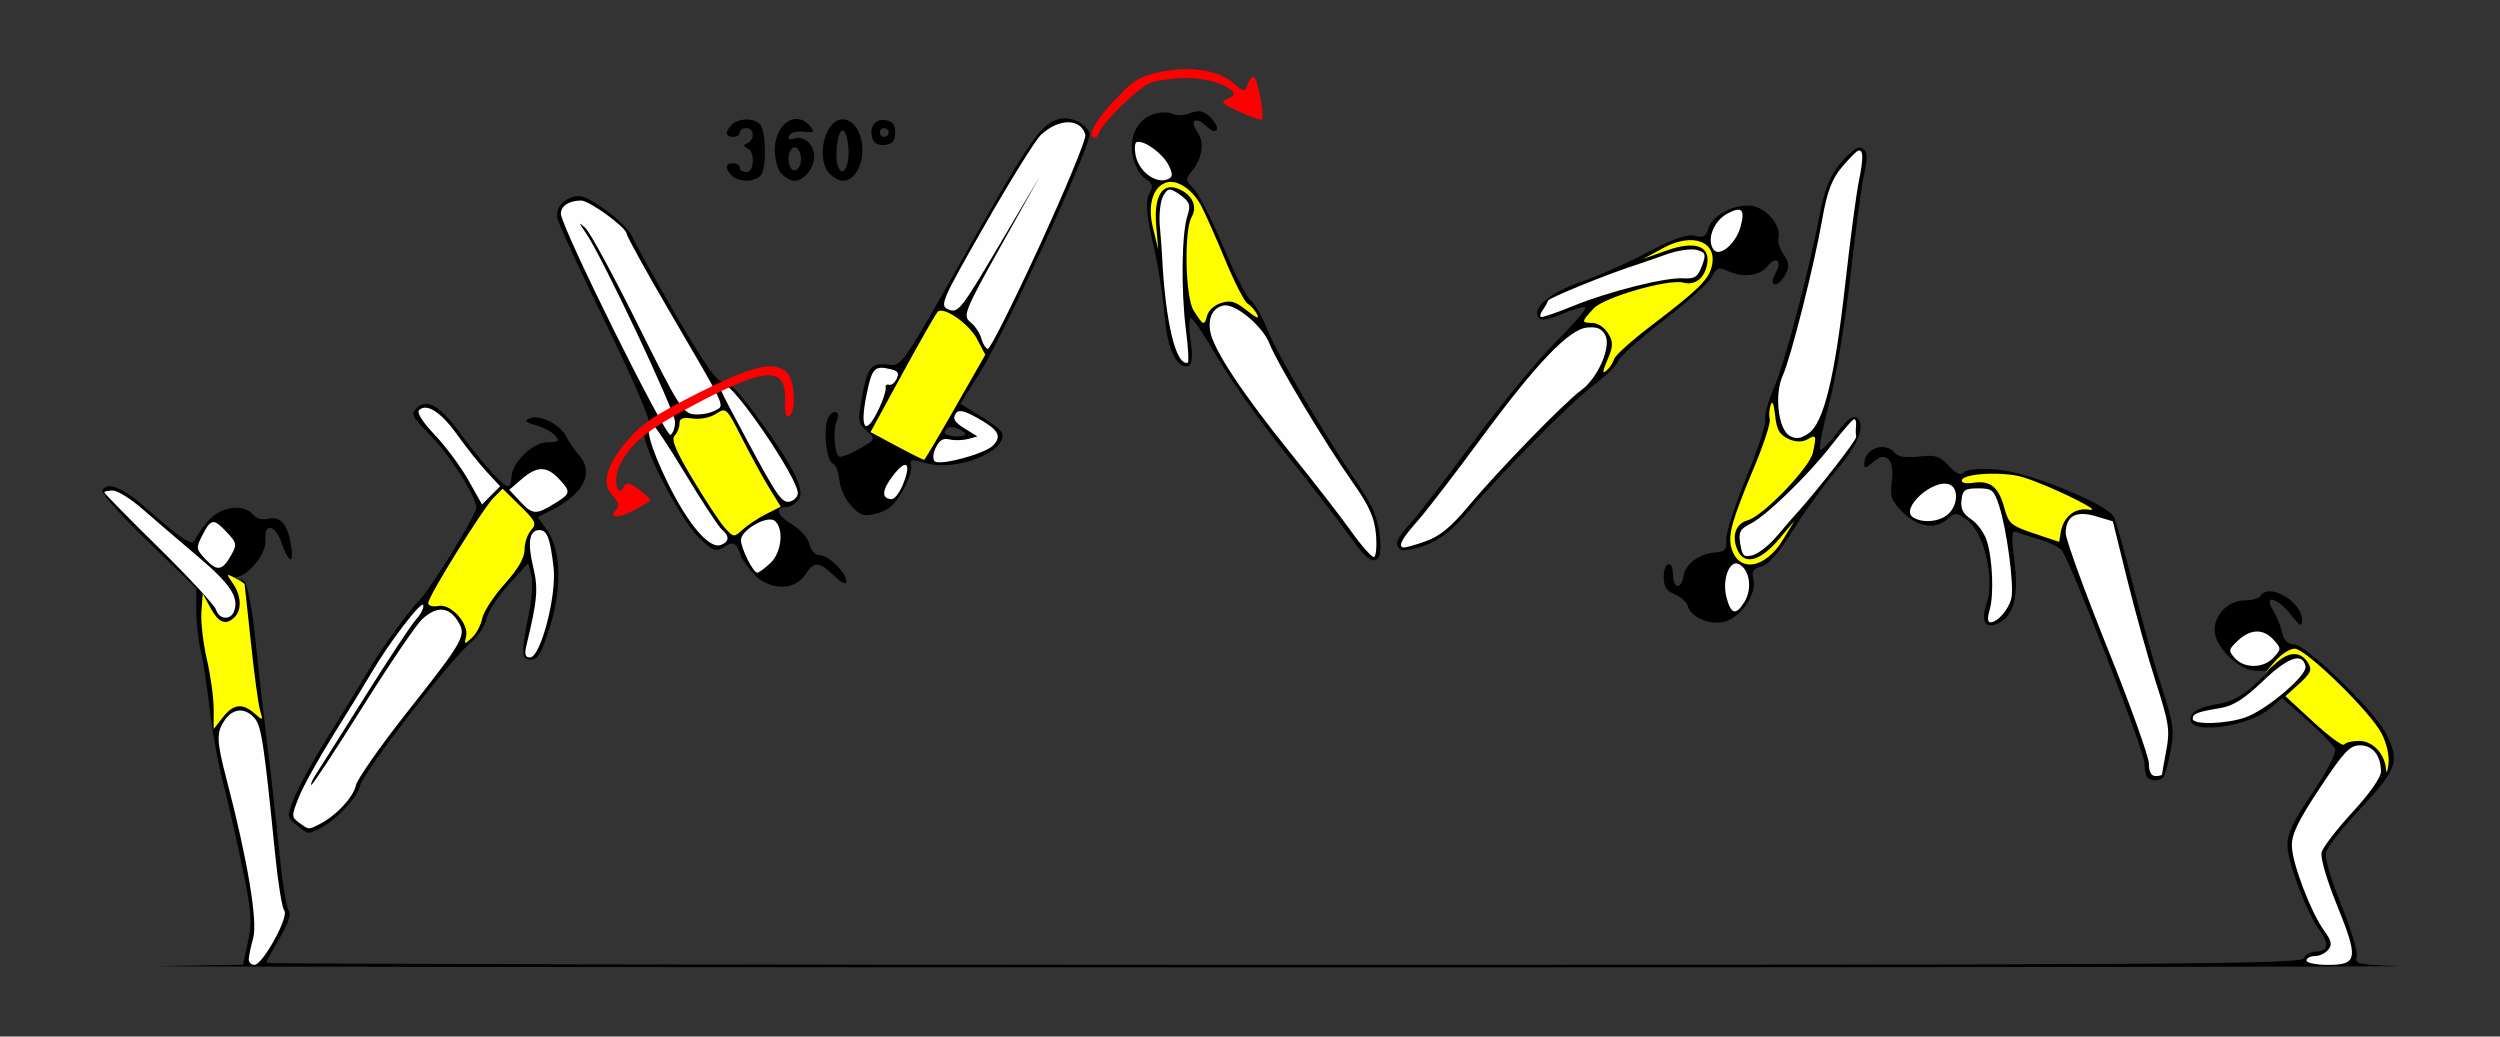 <?xml version="1.0" encoding="UTF-8" standalone="no"?>
<!-- Created with Inkscape (http://www.inkscape.org/) -->

<svg
   xmlns:dc="http://purl.org/dc/elements/1.1/"
   xmlns:cc="http://creativecommons.org/ns#"
   xmlns:rdf="http://www.w3.org/1999/02/22-rdf-syntax-ns#"
   xmlns:svg="http://www.w3.org/2000/svg"
   xmlns="http://www.w3.org/2000/svg"
   xmlns:sodipodi="http://sodipodi.sourceforge.net/DTD/sodipodi-0.dtd"
   xmlns:inkscape="http://www.inkscape.org/namespaces/inkscape"
   id="svg3478"
   version="1.1"
   inkscape:version="0.91 r13725"
   width="533.645"
   height="221.25"
   viewBox="0 0 533.645 221.25"
   sodipodi:docname="fx850402.svg">
  <rect x="0" y="0" width="533.645" height="221.25" fill="#333333" stroke="none"/>
  <defs
     id="defs3482" />
  <sodipodi:namedview
     pagecolor="#a8a8a8"
     bordercolor="#666666"
     borderopacity="1"
     objecttolerance="10"
     gridtolerance="10"
     guidetolerance="10"
     inkscape:pageopacity="0"
     inkscape:pageshadow="2"
     inkscape:window-width="1410"
     inkscape:window-height="794"
     id="namedview3480"
     showgrid="false"
     inkscape:zoom="1.171191"
     inkscape:cx="233.3327"
     inkscape:cy="127.94872"
     inkscape:window-x="0"
     inkscape:window-y="0"
     inkscape:window-maximized="0"
     inkscape:current-layer="svg3478" />
  <g
     id="g4592"
     transform="translate(2.627,5.339)">
    <path
       inkscape:connector-curvature="0"
       id="path4498"
       d="m 31.865,200.861 17.379,-0.277 1.064,-4.902 c 0.92,-4.238 0.762,-6.362 -1.166,-15.683 -1.226,-5.93 -3.11,-14.212 -4.187,-18.405 -1.077,-4.193 -2.371,-11.365 -2.877,-15.938 -0.506,-4.572 -1.339,-10.001 -1.851,-12.063 -0.512,-2.062 -0.941,-5.91 -0.953,-8.549 l -0.022,-4.799 -10.316,-9.998 C 23.262,104.749 18.871,99.842 19.178,99.343 c 1.21,-1.964 4.319,-0.693 9.506,3.889 7.49,6.616 9.855,8.132 10.353,6.635 0.217,-0.653 1.443,-2.437 2.724,-3.965 2.616,-3.118 7.604,-3.833 9.633,-1.381 0.693,0.837 1.984,1.189 3.221,0.877 2.629,-0.662 4.192,1.2 4.908,5.845 0.634,4.119 -0.589,3.59 -2.13,-0.921 -1.285,-3.76 -3.78,-4.055 -3.354,-0.397 0.362,3.105 -4.594,8.726 -6.908,7.835 -1.267,-0.488 -1.264,-0.317 0.02,1.522 1.729,2.476 1.869,5.542 0.325,7.092 -1.86,1.866 -3.415,1.287 -5.163,-1.922 l -1.66,-3.047 -0.282,3.865 c -0.155,2.126 0.371,6.687 1.168,10.136 0.797,3.449 1.45,8.2 1.45,10.558 l 0,4.287 1.937,-2.47 c 2.258,-2.88 4.194,-3.116 6.781,-0.83 1.802,1.593 1.836,1.572 1.163,-0.703 -0.381,-1.289 -1.228,-7.665 -1.882,-14.168 -0.654,-6.504 -1.521,-12.41 -1.927,-13.125 -0.579,-1.02 -0.48,-1.06 0.46,-0.188 0.701,0.65 1.691,5.906 2.384,12.656 0.652,6.349 1.816,16.607 2.587,22.794 0.771,6.188 1.901,16.312 2.511,22.5 0.61,6.188 1.506,11.733 1.992,12.324 0.586,0.712 -0.072,2.699 -1.954,5.901 -1.56,2.655 -2.837,5.019 -2.837,5.254 0,0.235 97.735,0.427 217.19,0.427 192.195,0 217.252,-0.162 217.728,-1.406 0.296,-0.773 1.367,-1.406 2.381,-1.406 2.8,0 3.178,-1.555 1.077,-4.433 -2.82,-3.863 -6.817,-14.314 -6.928,-18.116 -0.076,-2.602 1.082,-5.073 5.297,-11.298 3.174,-4.687 5.173,-8.549 4.855,-9.379 -0.297,-0.776 -2.962,-3.55 -5.923,-6.165 l -5.383,-4.753 -2.545,2.196 c -4.537,3.915 -17.001,5.647 -17.001,2.362 0,-1.666 1.883,-2.666 6.384,-3.39 2.23,-0.359 4.873,-1.782 7.009,-3.775 l 3.429,-3.199 -2.854,-0.025 c -3.689,-0.033 -8.828,-5.121 -8.828,-8.742 0,-3.329 3.05,-6.283 6.487,-6.283 1.512,0 3.009,-0.422 3.326,-0.938 1.807,-2.933 8.891,1.234 8.868,5.217 -0.008,1.478 -0.455,1.249 -2.404,-1.232 -2.857,-3.636 -5.947,-4.4 -3.793,-0.938 0.722,1.16 1.581,3.27 1.909,4.687 0.418,1.806 1.185,2.578 2.562,2.578 2.492,0 17.137,14.171 19.583,18.947 3.055,5.968 2.489,7.692 -5.231,15.924 -3.856,4.112 -7.238,8.39 -7.514,9.506 -0.299,1.209 1.027,5.796 3.281,11.344 2.081,5.123 3.547,10.065 3.257,10.981 -0.476,1.506 0.354,1.696 8.637,1.973 5.04,0.169 -104.177,0.3 -242.705,0.291 -138.528,-0.009 -244.049,-0.141 -234.49,-0.293 z"
       style="fill:#000000" />
    <path
       inkscape:connector-curvature="0"
       id="path4480"
       d="m 60.692,170.769 c -2.115,-1.718 -2.119,-1.764 -0.502,-5.859 0.896,-2.27 4.266,-8.347 7.49,-13.503 3.223,-5.156 6.834,-11.062 8.024,-13.125 2.627,-4.553 9.108,-13.537 11.159,-15.469 2.232,-2.103 12.204,-18.286 12.193,-19.789 -0.016,-2.408 -5.713,-11.312 -9.969,-15.582 -3.726,-3.738 -4.055,-4.392 -2.831,-5.62 2.194,-2.201 5.01,-0.621 9.272,5.201 4.605,6.291 9.211,11.414 10.262,11.414 0.413,0 0.751,-0.811 0.751,-1.803 0,-3.135 4.497,-7.572 7.674,-7.572 2.417,0 2.663,-0.208 1.669,-1.41 -0.642,-0.775 -2.48,-1.776 -4.086,-2.224 -2.303,-0.642 -2.586,-0.955 -1.341,-1.481 2.113,-0.893 6.527,1.328 7.823,3.937 0.575,1.157 1.744,2.877 2.597,3.824 3.398,3.767 1.209,8.302 -5.698,11.804 l -3.045,1.544 1.872,2.55 c 3.095,4.218 3.395,12.486 0.755,20.831 -1.77,5.594 -2.598,7.031 -4.054,7.031 -2.087,0 -2.141,-1.399 -0.389,-10.098 0.599,-2.976 0.797,-6.562 0.439,-7.969 l -0.65,-2.558 -4.172,4.603 c -2.295,2.532 -4.413,5.809 -4.707,7.284 -0.294,1.475 -1.833,3.778 -3.421,5.118 -4.398,3.712 -22.915,27.666 -23.525,30.432 -0.561,2.546 -5.068,7.37 -8.567,9.17 -2.613,1.344 -2.513,1.358 -5.023,-0.681 z"
       style="fill:#000000" />
    <path
       inkscape:connector-curvature="0"
       id="path4468"
       d="m 455.763,160.625 c -0.343,-0.344 -0.623,-1.731 -0.623,-3.082 0,-2.468 -15.882,-43.246 -17.699,-45.441 -0.534,-0.645 -2.701,-1.693 -4.817,-2.329 -2.116,-0.636 -4.36,-1.354 -4.987,-1.595 -0.88,-0.339 -0.944,1.082 -0.283,6.224 0.952,7.399 -0.065,11.493 -3.284,13.221 -2.788,1.497 -3.98,-0.233 -2.699,-3.919 1.876,-5.4 -0.417,-15.348 -4.171,-18.09 -2.175,-1.589 -2.504,-1.608 -4.017,-0.234 -2.623,2.381 -6.44,1.842 -9.634,-1.362 -2.467,-2.474 -2.783,-3.35 -2.358,-6.526 0.634,-4.741 -1.245,-6.706 -4.012,-4.194 -1.476,1.34 -1.852,1.404 -1.852,0.317 0,-3.215 4.396,-4.801 6.445,-2.325 0.733,0.886 2.357,1.143 5.193,0.823 3.561,-0.403 4.434,-0.134 6.369,1.961 1.616,1.749 2.527,2.142 3.259,1.407 0.612,-0.614 3.37,-0.858 6.931,-0.613 6.588,0.454 23.57,7.315 25.072,10.131 0.458,0.858 2.309,7.444 4.115,14.635 1.805,7.191 4.551,16.969 6.101,21.728 2.487,7.633 2.713,9.212 1.92,13.406 -0.494,2.614 -1.138,5.143 -1.432,5.619 -0.621,1.007 -2.637,1.144 -3.538,0.24 z"
       style="fill:#000000" />
    <path
       id="path4570"
       d="m 50.472,199.453 c 0.003,-0.645 0.433,-2.715 0.955,-4.601 0.982,-3.548 -1.235,-16.775 -5.632,-33.602 -2.232,-8.54 -2.286,-10.236 -0.415,-12.916 1.753,-2.51 4.26,-2.679 6.295,-0.424 1.488,1.65 2.064,5.438 4.447,29.278 0.593,5.93 1.464,11.256 1.935,11.837 1.056,1.3 -4.614,11.601 -6.385,11.601 -0.663,0 -1.203,-0.527 -1.2,-1.172 z"
       style="fill:#fefefe"
       inkscape:connector-curvature="0" />
    <path
       id="path4568"
       d="m 489.72,199.688 c 0,-0.516 0.79,-0.938 1.755,-0.938 0.965,0 2.258,-0.608 2.872,-1.351 0.888,-1.073 0.723,-1.892 -0.805,-3.984 -2.831,-3.879 -6.843,-14.33 -6.948,-18.102 -0.071,-2.556 1.245,-5.3 5.956,-12.42 5.177,-7.824 6.413,-9.139 8.585,-9.141 2.729,-0.002 4.472,2.204 4.472,5.657 0,1.201 -2.49,4.73 -6.09,8.629 -3.349,3.629 -6.31,7.488 -6.58,8.577 -0.284,1.146 1.103,5.902 3.294,11.294 4.609,11.346 4.404,12.716 -1.902,12.716 -2.535,0 -4.61,-0.422 -4.61,-0.938 z"
       style="fill:#fefefe"
       inkscape:connector-curvature="0" />
    <path
       id="path4566"
       d="m 61.239,170.29 c -1.668,-1.224 -1.672,-1.432 -0.11,-5.391 0.894,-2.265 4.262,-8.337 7.486,-13.493 3.223,-5.156 6.844,-11.062 8.047,-13.125 3.724,-6.388 10.705,-15.521 11.056,-14.464 0.184,0.552 -0.501,1.924 -1.521,3.047 -1.02,1.123 -5.898,8.485 -10.839,16.359 -4.941,7.874 -9.667,15.363 -10.502,16.641 -0.835,1.278 -1.29,2.324 -1.011,2.324 0.279,0 5.2,-7.488 10.937,-16.641 5.737,-9.152 11.468,-17.59 12.737,-18.75 3.02,-2.762 5.532,-2.67 7.454,0.273 2.084,3.191 1.7,3.894 -10.731,19.649 -5.696,7.219 -10.598,14.226 -10.895,15.571 -0.565,2.561 -4.155,6.429 -7.63,8.22 -2.534,1.306 -2.386,1.313 -4.477,-0.221 z"
       style="fill:#fefefe"
       inkscape:connector-curvature="0" />
    <path
       id="path4564"
       d="m 456.075,157.672 c 0,-1.452 -3.995,-12.589 -8.879,-24.748 -4.883,-12.159 -8.879,-23.153 -8.879,-24.432 0,-3.684 2.188,-4.912 6.464,-3.626 l 3.601,1.082 3.061,12.416 c 1.683,6.829 4.453,16.75 6.154,22.046 2.765,8.608 2.997,10.138 2.187,14.425 -0.499,2.637 -0.907,4.949 -0.907,5.136 0,0.187 -0.631,0.341 -1.402,0.341 -0.914,0 -1.402,-0.918 -1.402,-2.641 z"
       style="fill:#fefefe"
       inkscape:connector-curvature="0" />
    <path
       id="path4562"
       d="m 465.421,148.096 c 0,-1.109 0.91,-1.461 5.983,-2.31 2.691,-0.451 5.062,-1.965 9.048,-5.779 5.359,-5.128 8.461,-6.176 9.059,-3.062 0.359,1.872 -8.309,9.227 -12.75,10.819 -4.093,1.467 -11.339,1.679 -11.339,0.332 z"
       style="fill:#fefefe"
       inkscape:connector-curvature="0" />
    <path
       id="path4560"
       d="m 474.445,135.162 c -1.446,-1.603 -1.407,-1.843 0.616,-3.75 2.696,-2.541 5.45,-2.599 7.649,-0.162 1.632,1.809 1.632,1.941 0,3.75 -2.113,2.342 -6.226,2.422 -8.265,0.162 z"
       style="fill:#fefefe"
       inkscape:connector-curvature="0" />
    <path
       id="path4558"
       d="m 109.747,132.422 c 2.356,-9.813 2.549,-12.085 1.427,-16.796 -1.243,-5.215 -0.806,-7.814 1.314,-7.814 1.671,0 2.316,1.676 3.048,7.92 0.705,6.013 -2.758,19.268 -5.033,19.268 -1.027,0 -1.218,-0.653 -0.756,-2.578 z"
       style="fill:#fefefe"
       inkscape:connector-curvature="0" />
    <path
       id="path4556"
       d="m 422.061,124.922 c 0.974,-3.27 0.651,-11.057 -0.619,-14.923 -0.536,-1.634 -2.031,-3.664 -3.321,-4.512 -1.72,-1.13 -2.268,-2.214 -2.056,-4.061 0.253,-2.198 0.707,-2.519 3.557,-2.519 2.976,0 3.374,0.329 4.473,3.694 1.664,5.096 3.258,17.208 2.607,19.811 -0.598,2.39 -2.953,5.089 -4.44,5.089 -0.62,0 -0.693,-0.928 -0.201,-2.578 z"
       style="fill:#fefefe"
       inkscape:connector-curvature="0" />
    <path
       id="path4554"
       d="m 43.502,124.826 c -0.302,-0.955 -5.798,-6.899 -12.213,-13.208 -6.415,-6.309 -11.663,-11.645 -11.663,-11.857 0,-0.212 0.827,-0.386 1.838,-0.386 1.011,0 3.88,1.793 6.375,3.984 2.495,2.191 7.783,6.727 11.75,10.078 6.975,5.892 8.868,8.76 7.738,11.717 -0.752,1.967 -3.164,1.76 -3.825,-0.328 z"
       style="fill:#fefefe"
       inkscape:connector-curvature="0" />
    <path
       id="path4552"
       d="m 41.228,114.02 c -2.028,-2.166 -2.056,-2.395 -0.623,-5.174 1.818,-3.527 2.365,-3.581 5.237,-0.514 2.083,2.224 2.144,2.569 0.864,4.847 -1.874,3.334 -2.984,3.504 -5.478,0.841 z"
       style="fill:#fefefe"
       inkscape:connector-curvature="0" />
    <path
       id="path4548"
       d="m 405.745,105.105 c -2.898,-1.842 4.287,-8.361 7.748,-7.029 1.988,0.765 1.844,4.411 -0.248,6.31 -1.841,1.671 -5.456,2.018 -7.5,0.719 z"
       style="fill:#fefefe"
       inkscape:connector-curvature="0" />
    <path
       id="path4544"
       d="m 108.34,101.64 -2.266,-2.422 2.622,-2.265 c 3.285,-2.838 5.371,-2.863 7.963,-0.095 2.648,2.828 2.589,3.142 -1.005,5.34 -3.925,2.401 -4.594,2.35 -7.314,-0.558 z"
       style="fill:#fefefe"
       inkscape:connector-curvature="0" />
    <path
       id="path4542"
       d="m 97.331,97.127 c -1.613,-2.867 -4.831,-7.2 -7.151,-9.629 -2.533,-2.652 -3.879,-4.757 -3.368,-5.269 1.604,-1.609 4.693,0.374 8.163,5.242 1.91,2.68 4.752,6.249 6.314,7.932 l 2.84,3.059 -1.933,1.939 -1.933,1.939 -2.933,-5.213 z"
       style="fill:#fefefe"
       inkscape:connector-curvature="0" />
    <path
       id="path4590"
       d="m 506.692,158.88 c -0.262,-3.334 -2.855,-6.068 -5.755,-6.068 -1.483,0 -2.914,0.354 -3.18,0.786 -0.266,0.432 -3.199,-1.715 -6.517,-4.773 l -6.032,-5.559 2.957,-2.674 c 2.451,-2.216 2.78,-2.964 1.922,-4.368 -1.552,-2.54 -3.98,-2.59 -6.759,-0.138 l -2.487,2.194 2.266,-2.578 c 1.246,-1.418 3.082,-2.578 4.079,-2.578 2.37,0 16.205,13.5 18.566,18.116 1.094,2.139 1.683,4.785 1.461,6.562 -0.204,1.638 -0.439,2.123 -0.521,1.077 z"
       style="fill:#fefe00"
       inkscape:connector-curvature="0" />
    <path
       id="path4588"
       d="m 42.991,145.966 c 0,-2.358 -0.652,-7.109 -1.45,-10.558 -0.797,-3.449 -1.323,-8.01 -1.168,-10.136 l 0.282,-3.865 1.66,3.047 c 1.748,3.209 3.303,3.788 5.163,1.922 1.567,-1.572 1.397,-4.626 -0.402,-7.202 -1.478,-2.117 -1.464,-2.15 0.467,-1.113 1.095,0.588 2.013,1.159 2.041,1.27 0.028,0.111 0.623,5.686 1.323,12.389 0.7,6.703 1.585,13.242 1.966,14.531 0.673,2.275 0.639,2.296 -1.163,0.703 -2.587,-2.287 -4.523,-2.05 -6.781,0.83 l -1.937,2.47 0,-4.287 z"
       style="fill:#fefe00"
       inkscape:connector-curvature="0" />
    <path
       id="path4586"
       d="m 96.851,130.598 c 0.711,-2.727 -3.184,-7.107 -5.863,-6.593 -1.265,0.242 -2.203,-0.029 -2.203,-0.638 0,-1.427 11.64,-20.147 13.998,-22.513 l 1.871,-1.877 3.733,3.657 c 3.355,3.286 3.592,3.813 2.346,5.195 -0.763,0.846 -1.388,2.709 -1.388,4.139 0,1.768 -1.366,4.125 -4.262,7.356 -2.344,2.615 -4.495,5.925 -4.78,7.355 -0.285,1.43 -1.282,3.294 -2.215,4.141 -1.585,1.439 -1.667,1.424 -1.238,-0.222 z"
       style="fill:#fefe00"
       inkscape:connector-curvature="0" />
    <path
       id="path4584"
       d="m 431.559,108.532 c -4.896,-1.647 -5.44,-2.109 -6.315,-5.37 -1.212,-4.516 -2.983,-5.987 -6.568,-5.459 -1.775,0.261 -2.713,0.038 -2.506,-0.595 0.466,-1.424 8.86,-1.82 12.922,-0.61 5.324,1.586 17.563,7.535 14.345,6.973 -3.122,-0.545 -5.641,1.445 -6.202,4.901 l -0.319,1.964 -5.357,-1.802 z"
       style="fill:#fefe00"
       inkscape:connector-curvature="0" />
    <path
       inkscape:connector-curvature="0"
       id="path4406"
       d="m 167.221,20.064 c -2.312,0.119 -4.463,2.78 -4.463,6.635 0,2.037 0.641,4.26 1.469,5.09 0.808,0.81 2.039,1.473 2.736,1.473 1.969,0 4.205,-2.718 4.205,-5.109 0,-2.635 -2.242,-4.682 -4.271,-3.9 -0.955,0.368 -1.344,0.151 -1.082,-0.6 0.234,-0.669 1.542,-1.046 3.047,-0.877 2.3,0.258 2.483,0.108 1.424,-1.172 -0.929,-1.123 -2.014,-1.593 -3.064,-1.539 z m 10.023,0.072 c -3.835,0 -5.842,8.539 -2.738,11.652 0.808,0.81 2.041,1.473 2.738,1.473 2.349,0 4.205,-2.897 4.205,-6.562 0,-3.665 -1.856,-6.562 -4.205,-6.562 z m -20.48,0.039 c -1.196,-0.009 -2.434,0.351 -3.166,1.086 -1.526,1.531 -1.409,2.625 0.281,2.625 0.771,0 1.402,-0.422 1.402,-0.938 0,-0.516 0.629,-0.938 1.4,-0.938 1.694,0 1.873,2.436 0.234,3.203 -0.935,0.438 -0.935,0.656 0,1.094 1.684,0.788 1.486,5.078 -0.234,5.078 -0.771,0 -1.4,-0.422 -1.4,-0.938 0,-0.516 -0.631,-0.938 -1.402,-0.938 -1.69,0 -1.808,1.094 -0.281,2.625 1.482,1.486 4.936,1.435 6.199,-0.092 1.213,-1.466 1.13,-9.092 -0.117,-10.736 -0.565,-0.745 -1.72,-1.124 -2.916,-1.133 z m 29.168,0.096 c -2.032,-0.04 -3.122,1.87 -2.25,4.15 0.338,0.883 1.406,1.352 2.67,1.172 1.545,-0.22 2.107,-0.926 2.107,-2.645 0,-1.718 -0.563,-2.425 -2.107,-2.645 -0.144,-0.021 -0.284,-0.031 -0.42,-0.033 z m 0.189,1.74 c 0.514,0 0.936,0.422 0.936,0.938 0,0.516 -0.422,0.938 -0.936,0.938 -0.514,0 -0.934,-0.422 -0.934,-0.938 0,-0.516 0.42,-0.938 0.934,-0.938 z m -8.877,0.469 c 0.514,0 1.067,1.637 1.23,3.639 0.318,3.887 -1.201,6.721 -2.201,4.107 -0.823,-2.15 -0.121,-7.746 0.971,-7.746 z m -10.26,3.617 c 0.142,-0.005 0.289,0.036 0.439,0.129 0.518,0.321 0.941,1.377 0.941,2.348 0,2.31 -1.725,3.343 -2.443,1.465 -0.644,-1.684 0.069,-3.91 1.062,-3.941 z"
       style="fill:#000000" />
    <g
       transform="matrix(-0.5,0.866,-0.866,-0.5,763.886,-99.295)"
       id="g4367">
      <path
         style="fill:#000000"
         d="m 420.719,302.508 c -0.833,-0.121 -2.095,0.524 -4.35,2.135 -2.911,2.079 -4.816,4.59 -7.076,9.318 -5.359,11.209 -15.356,28.791 -19.053,33.508 -1.955,2.496 -3.555,5.248 -3.555,6.117 0,0.869 -3.184,5.773 -7.074,10.898 -3.89,5.125 -7.294,10.426 -7.564,11.781 -0.4,2.004 -0.908,2.385 -2.723,2.037 -3.57,-0.684 -6.919,0.592 -8.041,3.062 -1.294,2.849 -2.845,2.105 -2.07,-0.992 0.344,-1.375 0.165,-2.287 -0.447,-2.287 -0.56,0 -1.298,1.126 -1.643,2.502 -0.479,1.913 -0.154,2.886 1.383,4.135 1.106,0.898 2.012,2.303 2.012,3.123 0,0.82 0.841,2.334 1.869,3.365 2.705,2.714 7.261,2.435 10.463,-0.643 1.442,-1.386 2.621,-3.495 2.621,-4.688 0,-1.697 0.516,-2.17 2.373,-2.17 1.626,0 4.347,-1.857 8.645,-5.902 3.449,-3.247 8.923,-7.707 12.162,-9.912 5.859,-3.987 8.63,-7.962 6.82,-9.777 -0.589,-0.591 -2.261,0.163 -4.75,2.141 -2.113,1.679 -4.078,2.818 -4.365,2.529 -0.287,-0.288 1.665,-4.324 4.336,-8.967 2.671,-4.643 7.366,-14.899 10.434,-22.791 3.067,-7.892 6.883,-17.214 8.479,-20.713 2.19,-4.801 2.639,-6.626 1.826,-7.441 -0.203,-0.204 -0.433,-0.329 -0.711,-0.369 z"
         id="path4215"
         inkscape:connector-curvature="0" />
      <path
         inkscape:connector-curvature="0"
         style="fill:#fefefe"
         d="m 369.559,391.533 c -1.162,-1.166 -0.648,-5.986 0.888,-8.339 1.191,-1.823 1.798,-2.096 2.804,-1.258 1.994,1.66 1.533,5.902 -0.888,8.184 -1.195,1.126 -2.456,1.762 -2.804,1.413 z"
         id="path4297" />
      <path
         inkscape:connector-curvature="0"
         style="fill:#fefefe"
         d="m 374.71,377.886 c 0.244,-2.51 0.767,-3.11 3.126,-3.59 3.786,-0.77 14.576,-6.826 21.289,-11.949 2.987,-2.28 5.599,-3.976 5.804,-3.771 1.854,1.86 -5.21,8.543 -17.156,16.23 -0.801,0.516 -3.119,2.098 -5.151,3.516 -2.032,1.418 -4.709,2.578 -5.95,2.578 -1.977,0 -2.219,-0.372 -1.963,-3.014 z"
         id="path4291" />
      <path
         inkscape:connector-curvature="0"
         style="fill:#fefefe"
         d="m 390.472,357.989 c -1.608,-1.943 -0.266,-9.484 2.232,-12.547 2.676,-3.281 12.623,-21.201 16.787,-30.244 2.493,-5.414 4.178,-7.736 7.073,-9.749 2.09,-1.453 4.067,-2.373 4.394,-2.046 0.327,0.328 -0.71,3.449 -2.304,6.936 -1.594,3.487 -5.258,12.457 -8.141,19.934 -5.74,14.884 -10.735,24.876 -13.708,27.422 -2.325,1.991 -4.832,2.107 -6.333,0.293 z"
         id="path4283" />
      <path
         inkscape:connector-curvature="0"
         style="fill:#fefe00"
         d="m 373.788,381.649 c -1.641,-1.646 -1.364,-5.502 0.625,-8.719 0.957,-1.547 4.32,-6.168 7.473,-10.269 3.154,-4.101 5.74,-8.109 5.748,-8.906 0.007,-0.797 0.434,-2.082 0.948,-2.856 0.661,-0.996 0.769,-0.309 0.369,2.356 -0.459,3.057 -0.204,4.09 1.358,5.508 1.139,1.034 2.697,1.542 3.822,1.247 2.27,-0.596 2.3,-0.419 0.512,3.049 -1.5,2.91 -13.766,10.339 -17.07,10.339 -2.592,0 -4.163,2.202 -3.805,5.334 0.439,3.842 3.963,3.945 9.214,0.271 l 4.171,-2.919 -3.491,3.345 c -3.637,3.485 -7.702,4.398 -9.874,2.22 z"
         id="path4327" />
    </g>
    <g
       transform="matrix(-0.966,0.259,0.259,0.966,437.374,-335.607)"
       id="g4345">
      <path
         style="fill:#000000"
         d="m 298.721,288.086 c -2.544,0 -5.494,2.534 -5.494,4.719 0,2.1 28.403,36.358 35.852,43.242 l 5.738,5.303 -3.506,3.643 c -1.928,2.003 -3.504,4.129 -3.504,4.723 0,4.073 11.496,5.427 17.236,2.029 2.981,-1.764 3.324,-1.803 3.324,-0.375 0,0.876 1.43,3.026 3.178,4.779 2.428,2.436 3.965,3.188 6.518,3.188 2.803,0 3.586,-0.475 4.865,-2.957 0.953,-1.849 1.335,-4.126 1.02,-6.076 -0.278,-1.715 -0.081,-3.381 0.436,-3.701 1.249,-0.774 0.064,-7.965 -1.6,-9.709 -1.536,-1.611 -2.953,-0.625 -1.572,1.094 1.361,1.694 2.37,7.017 1.439,7.594 -0.429,0.266 -2.517,0.019 -4.639,-0.549 -3.79,-1.015 -3.833,-1.072 -2.408,-3.254 1.341,-2.053 1.286,-2.575 -0.73,-6.893 -2.899,-6.208 -3.942,-7.003 -7.342,-5.59 -2.695,1.12 -2.789,1.041 -22.193,-18.73 -19.34,-19.706 -22.622,-22.479 -26.617,-22.479 z m 39.754,57.512 c 0.211,0.006 0.402,0.056 0.557,0.152 0.854,0.529 0.819,0.89 -0.145,1.502 -0.697,0.443 -1.884,0.813 -2.637,0.82 -1.141,0.012 -1.117,-0.237 0.145,-1.502 0.625,-0.627 1.447,-0.992 2.08,-0.973 z"
         id="path4199"
         inkscape:connector-curvature="0" />
      <path
         inkscape:connector-curvature="0"
         style="fill:#fefefe"
         d="m 351.273,355.036 c -3.204,-4.087 -2.467,-5.548 1.332,-2.641 3.186,2.438 3.758,4.113 1.647,4.819 -0.554,0.185 -1.895,-0.794 -2.979,-2.177 z"
         id="path4281" />
      <path
         inkscape:connector-curvature="0"
         style="fill:#fefefe"
         d="m 330.376,351.762 c -2.406,-1.406 -2.021,-2.932 1.637,-6.489 2.522,-2.452 3.527,-2.927 4.38,-2.071 0.853,0.856 0.601,1.651 -1.099,3.467 l -2.207,2.356 2.094,0 c 1.151,0 2.854,-0.408 3.784,-0.907 1.269,-0.681 2.092,-0.462 3.301,0.878 0.886,0.982 1.335,2.234 0.997,2.782 -0.78,1.266 -10.715,1.253 -12.887,-0.016 z"
         id="path4279" />
      <path
         inkscape:connector-curvature="0"
         style="fill:#fefefe"
         d="m 351.721,337.702 c -1.331,-1.586 -2.42,-3.299 -2.42,-3.805 0,-0.506 -0.373,-0.69 -0.829,-0.407 -0.456,0.283 -1.324,-0.085 -1.929,-0.817 -0.875,-1.057 -0.717,-1.536 0.767,-2.333 3.04,-1.632 3.712,-1.235 6.181,3.653 3.616,7.158 2.712,9.052 -1.77,3.709 z"
         id="path4271" />
      <path
         inkscape:connector-curvature="0"
         style="fill:#fefefe"
         d="m 309.771,313.208 c -8.585,-10.35 -15.609,-19.519 -15.609,-20.376 0,-3.713 4.523,-4.931 9.159,-2.466 1.388,0.738 8.819,7.691 16.512,15.45 13.316,13.429 13.9,14.174 12.15,15.484 -1.723,1.29 -2.604,0.627 -13.989,-10.528 l -12.15,-11.905 11.868,12.188 c 11.058,11.356 11.775,12.312 10.514,14.007 -0.745,1.001 -1.354,2.769 -1.354,3.929 0,1.16 -0.336,2.317 -0.746,2.572 -0.41,0.254 -7.77,-8.006 -16.355,-18.356 z"
         id="path4267" />
      <path
         inkscape:connector-curvature="0"
         style="fill:#fefe00"
         d="m 336.002,341.759 -9.059,-9.141 0.85,-3.75 c 0.794,-3.501 4.918,-8.418 6.524,-7.778 0.384,0.153 5.169,4.971 10.634,10.707 l 9.936,10.429 -4.622,4.337 c -2.542,2.385 -4.753,4.337 -4.913,4.337 -0.16,0 -4.368,-4.113 -9.35,-9.141 z"
         id="path4323" />
    </g>
    <g
       transform="matrix(0,-1,1,0,-173.802,264.341)"
       id="g4337">
      <path
         style="fill:#000000"
         d="m 223.965,290.098 c -0.3,-0.016 -0.607,0.007 -0.918,0.074 -1.237,0.267 -11.388,4.945 -22.557,10.395 -11.169,5.45 -20.551,9.512 -20.85,9.027 -0.299,-0.485 -1.495,-0.883 -2.658,-0.883 -3.475,0 -18.557,7.958 -22.049,11.635 -2.915,3.069 -3.119,3.62 -2.016,5.393 1.019,1.637 1.015,2.11 -0.025,2.771 -0.69,0.439 -1.537,0.804 -1.883,0.812 -0.346,0.008 -1.924,1.107 -3.506,2.441 -3.84,3.241 -4.111,8.906 -0.539,11.254 2.962,1.947 2.935,2.934 -0.174,6.189 -1.557,1.63 -2.024,2.629 -1.229,2.629 1.859,0 5.607,-3.801 5.607,-5.686 0,-0.944 0.987,-1.859 2.387,-2.211 1.344,-0.338 3.22,-2.019 4.297,-3.85 1.829,-3.11 3.598,-3.587 3.598,-0.969 0,0.68 0.656,1.782 1.457,2.449 1.952,1.625 6.82,-0.762 17.605,-8.629 5.642,-4.115 8.017,-6.406 7.74,-7.467 -0.297,-1.141 3.316,-3.694 14.203,-10.035 8.031,-4.678 15.516,-8.844 16.633,-9.258 2.541,-0.941 8.717,-8.945 8.717,-11.297 0,-2.623 -1.741,-4.675 -3.842,-4.787 z"
         id="path4185"
         inkscape:connector-curvature="0" />
      <path
         inkscape:connector-curvature="0"
         style="fill:#fefefe"
         d="m 162.707,340.073 c -0.706,-1.845 0.603,-2.792 13.128,-9.502 12.263,-6.57 11.79,-6.376 11.762,-4.828 -0.039,2.165 -19.822,15.622 -23.138,15.739 -0.659,0.023 -1.447,-0.611 -1.753,-1.409 z"
         id="path4273" />
      <path
         inkscape:connector-curvature="0"
         style="fill:#fefefe"
         d="m 149.465,335.605 c -1.118,-1.193 -2.032,-2.448 -2.032,-2.788 0,-0.875 5.223,-3.479 6.977,-3.479 2.16,0 5.368,5.666 4.085,7.216 -1.664,2.011 -6.759,1.476 -9.03,-0.948 z"
         id="path4269" />
      <path
         inkscape:connector-curvature="0"
         style="fill:#fefefe"
         d="m 153.357,325.062 c -0.938,-2.452 4.289,-6.941 13.167,-11.308 7.69,-3.783 12.705,-5.129 12.671,-3.401 -0.007,0.387 -4.84,3.608 -10.738,7.157 -5.898,3.55 -11.2,7.03 -11.783,7.734 -1.397,1.688 -2.628,1.62 -3.317,-0.182 z"
         id="path4263" />
      <path
         inkscape:connector-curvature="0"
         style="fill:#fefefe"
         d="m 181.99,323.671 c -0.565,-1.06 -0.897,-3.066 -0.737,-4.459 0.263,-2.286 2.124,-3.441 19.186,-11.907 10.392,-5.156 19.645,-10.179 20.561,-11.162 1.411,-1.513 1.219,-1.48 -1.253,0.213 -4.999,3.425 -37.873,18.917 -40.144,18.917 -1.185,0 -2.42,-0.431 -2.744,-0.957 -0.646,-1.048 44.458,-23.418 47.216,-23.418 1.662,0 2.796,1.759 2.796,4.335 0,1.739 -5.751,9.642 -7.051,9.691 -0.537,0.02 -7.897,4.078 -16.355,9.018 -21.803,12.734 -20.247,12.029 -21.475,9.727 z"
         id="path4261" />
      <path
         inkscape:connector-curvature="0"
         style="fill:#fefe00"
         d="m 159.979,334.757 c -0.853,-1.692 -2.345,-3.95 -3.316,-5.018 -1.735,-1.908 -1.729,-1.973 0.343,-3.842 1.159,-1.046 5.823,-4.124 10.363,-6.841 6.08,-3.639 8.53,-4.664 9.299,-3.892 0.574,0.576 1.728,1.047 2.564,1.047 1.158,0 1.422,0.671 1.109,2.814 -0.235,1.604 0.2,3.752 1.011,4.993 1.401,2.146 1.321,2.23 -5.268,5.569 -3.68,1.865 -8.46,4.483 -10.623,5.818 l -3.933,2.428 -1.55,-3.077 z"
         id="path4321" />
    </g>
    <g
       inkscape:transform-center-y="5.9768222"
       inkscape:transform-center-x="0.42691587"
       transform="matrix(0.259,-0.966,-0.966,-0.259,578.522,391.955)"
       id="g4353">
      <path
         style="fill:#000000"
         d="m 276.434,280.73 c -0.379,0.013 -0.797,0.081 -1.273,0.201 -1.372,0.345 -2.494,1.089 -2.494,1.65 0,0.614 0.908,0.792 2.279,0.447 3.088,-0.777 3.828,0.778 0.988,2.076 -2.463,1.126 -3.735,4.486 -3.053,8.066 0.347,1.82 -0.032,2.332 -2.029,2.732 -1.351,0.271 -6.637,3.686 -11.746,7.588 -5.109,3.902 -9.999,7.094 -10.865,7.094 -0.866,0 -3.61,1.605 -6.098,3.566 -4.703,3.708 -22.23,13.737 -33.404,19.113 -4.659,2.241 -7.219,4.186 -9.219,7.004 -1.523,2.145 -2.485,4.36 -2.139,4.922 0.887,1.439 1.941,1.288 6.197,-0.891 2.054,-1.051 11.117,-4.818 20.139,-8.369 9.022,-3.551 20.176,-8.642 24.789,-11.312 4.613,-2.671 8.623,-4.618 8.91,-4.33 0.287,0.288 -0.848,2.257 -2.521,4.377 -1.971,2.496 -2.722,4.175 -2.133,4.766 1.81,1.815 5.771,-0.965 9.746,-6.842 2.198,-3.25 6.644,-8.741 9.881,-12.201 4.033,-4.311 5.885,-7.04 5.885,-8.672 0,-1.863 0.47,-2.381 2.162,-2.381 3.163,0 7.184,-4.619 7.184,-8.254 0,-3.218 -2.733,-6.746 -5.225,-6.746 -0.817,0 -2.218,-0.907 -3.113,-2.016 -0.933,-1.156 -1.712,-1.628 -2.848,-1.59 z"
         id="path4175"
         inkscape:connector-curvature="0" />
      <path
         inkscape:connector-curvature="0"
         style="fill:#fefefe"
         d="m 197.9,344.622 c 0,-0.359 1.123,-2.278 2.495,-4.264 1.851,-2.68 4.321,-4.457 9.579,-6.894 9.014,-4.177 26.879,-14.155 30.15,-16.839 3.397,-2.788 10.782,-3.893 12.759,-1.91 1.127,1.131 1.256,2.06 0.559,4.046 -1.292,3.686 -10.038,8.49 -28.907,15.879 -8.738,3.422 -17.872,7.215 -20.296,8.428 -4.514,2.259 -6.339,2.707 -6.339,1.554 z"
         id="path4275" />
      <path
         inkscape:connector-curvature="0"
         style="fill:#fefefe"
         d="m 253.04,328.897 c 0,-0.352 1.815,-3.034 4.033,-5.96 5.022,-6.624 11.052,-17.459 11.814,-21.227 0.478,-2.367 1.077,-2.892 3.579,-3.136 2.634,-0.258 3.004,-0.015 3.004,1.969 0,1.244 -1.157,3.93 -2.57,5.968 -1.414,2.038 -2.991,4.363 -3.505,5.167 -3.561,5.568 -11.977,16.721 -12.618,16.721 -0.429,0 -1.446,0.256 -2.259,0.569 -0.813,0.313 -1.478,0.281 -1.478,-0.071 z"
         id="path4265" />
      <path
         inkscape:connector-curvature="0"
         style="fill:#fefefe"
         d="m 276.503,297.112 c -1.394,-1.684 2.433,-4.337 6.255,-4.337 3.758,0 4.267,0.922 1.903,3.446 -2.275,2.429 -6.504,2.891 -8.159,0.891 z"
         id="path3414" />
      <path
         inkscape:connector-curvature="0"
         style="fill:#fefe00"
         d="m 254.646,318.056 c 0.294,-1.129 -0.212,-2.692 -1.243,-3.834 -1.414,-1.567 -2.443,-1.822 -5.491,-1.362 -2.657,0.401 -3.342,0.293 -2.349,-0.37 0.771,-0.515 2.052,-0.943 2.847,-0.951 0.795,-0.008 4.79,-2.603 8.879,-5.766 9.801,-7.584 12.565,-9.241 15.424,-9.245 5.635,-0.008 6.31,5.755 1.292,11.026 l -3.334,3.502 2.91,-4.184 c 3.663,-5.268 3.56,-8.802 -0.27,-9.243 -3.122,-0.359 -5.317,1.217 -5.317,3.817 0,3.315 -7.406,15.619 -10.307,17.124 -3.457,1.794 -3.633,1.764 -3.04,-0.513 z"
         id="path3410" />
    </g>
    <g
       id="g4378"
       transform="matrix(0.259,0.966,0.966,-0.259,9.858,-75.104)">
      <path
         inkscape:connector-curvature="0"
         id="path4380"
         d="m 276.434,280.73 c -0.379,0.013 -0.797,0.081 -1.273,0.201 -1.372,0.345 -2.494,1.089 -2.494,1.65 0,0.614 0.908,0.792 2.279,0.447 3.088,-0.777 3.828,0.778 0.988,2.076 -2.463,1.126 -3.735,4.486 -3.053,8.066 0.347,1.82 -0.032,2.332 -2.029,2.732 -1.351,0.271 -6.637,3.686 -11.746,7.588 -5.109,3.902 -9.999,7.094 -10.865,7.094 -0.866,0 -3.61,1.605 -6.098,3.566 -4.703,3.708 -22.23,13.737 -33.404,19.113 -4.659,2.241 -7.219,4.186 -9.219,7.004 -1.523,2.145 -2.485,4.36 -2.139,4.922 0.887,1.439 1.941,1.288 6.197,-0.891 2.054,-1.051 11.117,-4.818 20.139,-8.369 9.022,-3.551 20.176,-8.642 24.789,-11.312 4.613,-2.671 8.623,-4.618 8.91,-4.33 0.287,0.288 -0.848,2.257 -2.521,4.377 -1.971,2.496 -2.722,4.175 -2.133,4.766 1.81,1.815 5.771,-0.965 9.746,-6.842 2.198,-3.25 6.644,-8.741 9.881,-12.201 4.033,-4.311 5.885,-7.04 5.885,-8.672 0,-1.863 0.47,-2.381 2.162,-2.381 3.163,0 7.184,-4.619 7.184,-8.254 0,-3.218 -2.733,-6.746 -5.225,-6.746 -0.817,0 -2.218,-0.907 -3.113,-2.016 -0.933,-1.156 -1.712,-1.628 -2.848,-1.59 z"
         style="fill:#000000" />
      <path
         id="path4382"
         d="m 197.9,344.622 c 0,-0.359 1.123,-2.278 2.495,-4.264 1.851,-2.68 4.321,-4.457 9.579,-6.894 9.014,-4.177 26.879,-14.155 30.15,-16.839 3.397,-2.788 10.782,-3.893 12.759,-1.91 1.127,1.131 1.256,2.06 0.559,4.046 -1.292,3.686 -10.038,8.49 -28.907,15.879 -8.738,3.422 -17.872,7.215 -20.296,8.428 -4.514,2.259 -6.339,2.707 -6.339,1.554 z"
         style="fill:#fefefe"
         inkscape:connector-curvature="0" />
      <path
         id="path4384"
         d="m 253.04,328.897 c 0,-0.352 1.815,-3.034 4.033,-5.96 5.022,-6.624 11.052,-17.459 11.814,-21.227 0.478,-2.367 1.077,-2.892 3.579,-3.136 2.634,-0.258 3.004,-0.015 3.004,1.969 0,1.244 -1.157,3.93 -2.57,5.968 -1.414,2.038 -2.991,4.363 -3.505,5.167 -3.561,5.568 -11.977,16.721 -12.618,16.721 -0.429,0 -1.446,0.256 -2.259,0.569 -0.813,0.313 -1.478,0.281 -1.478,-0.071 z"
         style="fill:#fefefe"
         inkscape:connector-curvature="0" />
      <path
         id="path4386"
         d="m 276.503,297.112 c -1.394,-1.684 2.433,-4.337 6.255,-4.337 3.758,0 4.267,0.922 1.903,3.446 -2.275,2.429 -6.504,2.891 -8.159,0.891 z"
         style="fill:#fefefe"
         inkscape:connector-curvature="0" />
      <path
         id="path4388"
         d="m 254.646,318.056 c 0.294,-1.129 -0.212,-2.692 -1.243,-3.834 -1.414,-1.567 -2.443,-1.822 -5.491,-1.362 -2.657,0.401 -3.342,0.293 -2.349,-0.37 0.771,-0.515 2.052,-0.943 2.847,-0.951 0.795,-0.008 4.79,-2.603 8.879,-5.766 9.801,-7.584 12.565,-9.241 15.424,-9.245 5.635,-0.008 6.31,5.755 1.292,11.026 l -3.334,3.502 2.91,-4.184 c 3.663,-5.268 3.56,-8.802 -0.27,-9.243 -3.122,-0.359 -5.317,1.217 -5.317,3.817 0,3.315 -7.406,15.619 -10.307,17.124 -3.457,1.794 -3.633,1.764 -3.04,-0.513 z"
         style="fill:#fefe00"
         inkscape:connector-curvature="0" />
    </g>
    <path
       inkscape:connector-curvature="0"
       id="path4392"
       d="m 132.647,103.62 c 1.96,-1.011 3.556,-2.017 3.548,-2.237 -0.008,-0.22 -1.134,-1.255 -2.501,-2.301 -1.713,-1.31 -2.668,-1.512 -3.074,-0.649 -1.337,2.847 -2.452,-1.039 -1.155,-4.025 2.171,-4.999 6.155,-8.202 17.554,-14.112 13.966,-7.241 18.09,-7.338 17.947,-0.421 -0.072,3.518 0.169,4.259 1.098,3.366 1.27,-1.223 0.877,-7.397 -0.566,-8.896 -2.687,-2.791 -7.182,-1.805 -18.987,4.166 -9.069,4.587 -11.896,6.434 -14.712,9.611 -4.908,5.539 -6.167,9.696 -3.709,12.25 1.281,1.331 1.588,2.33 0.915,2.978 -1.992,1.917 0.141,2.076 3.641,0.271 z"
       style="fill:#fe0000" />
    <path
       inkscape:connector-curvature="0"
       id="path3492"
       d="m 262.318,18.692 c -4.201,-1.864 -4.668,-2.38 -2.734,-3.026 3.873,-1.293 -3.102,-4.527 -9.371,-4.346 -2.565,0.074 -5.756,0.5 -7.092,0.946 -2.551,0.851 -10.746,8.84 -11.242,10.958 -0.159,0.679 -0.718,1.019 -1.242,0.755 -1.228,-0.618 1.29,-4.556 5.91,-9.242 3.077,-3.121 4.419,-3.858 8.603,-4.727 6.334,-1.315 12.294,-0.404 15.476,2.367 2.275,1.981 2.556,2.007 3.103,0.284 0.331,-1.042 0.914,-1.738 1.295,-1.547 0.883,0.443 2.39,8.867 1.625,9.084 -0.315,0.089 -2.264,-0.588 -4.332,-1.505 z"
       style="fill:#fe0000" />
  </g>
</svg>
